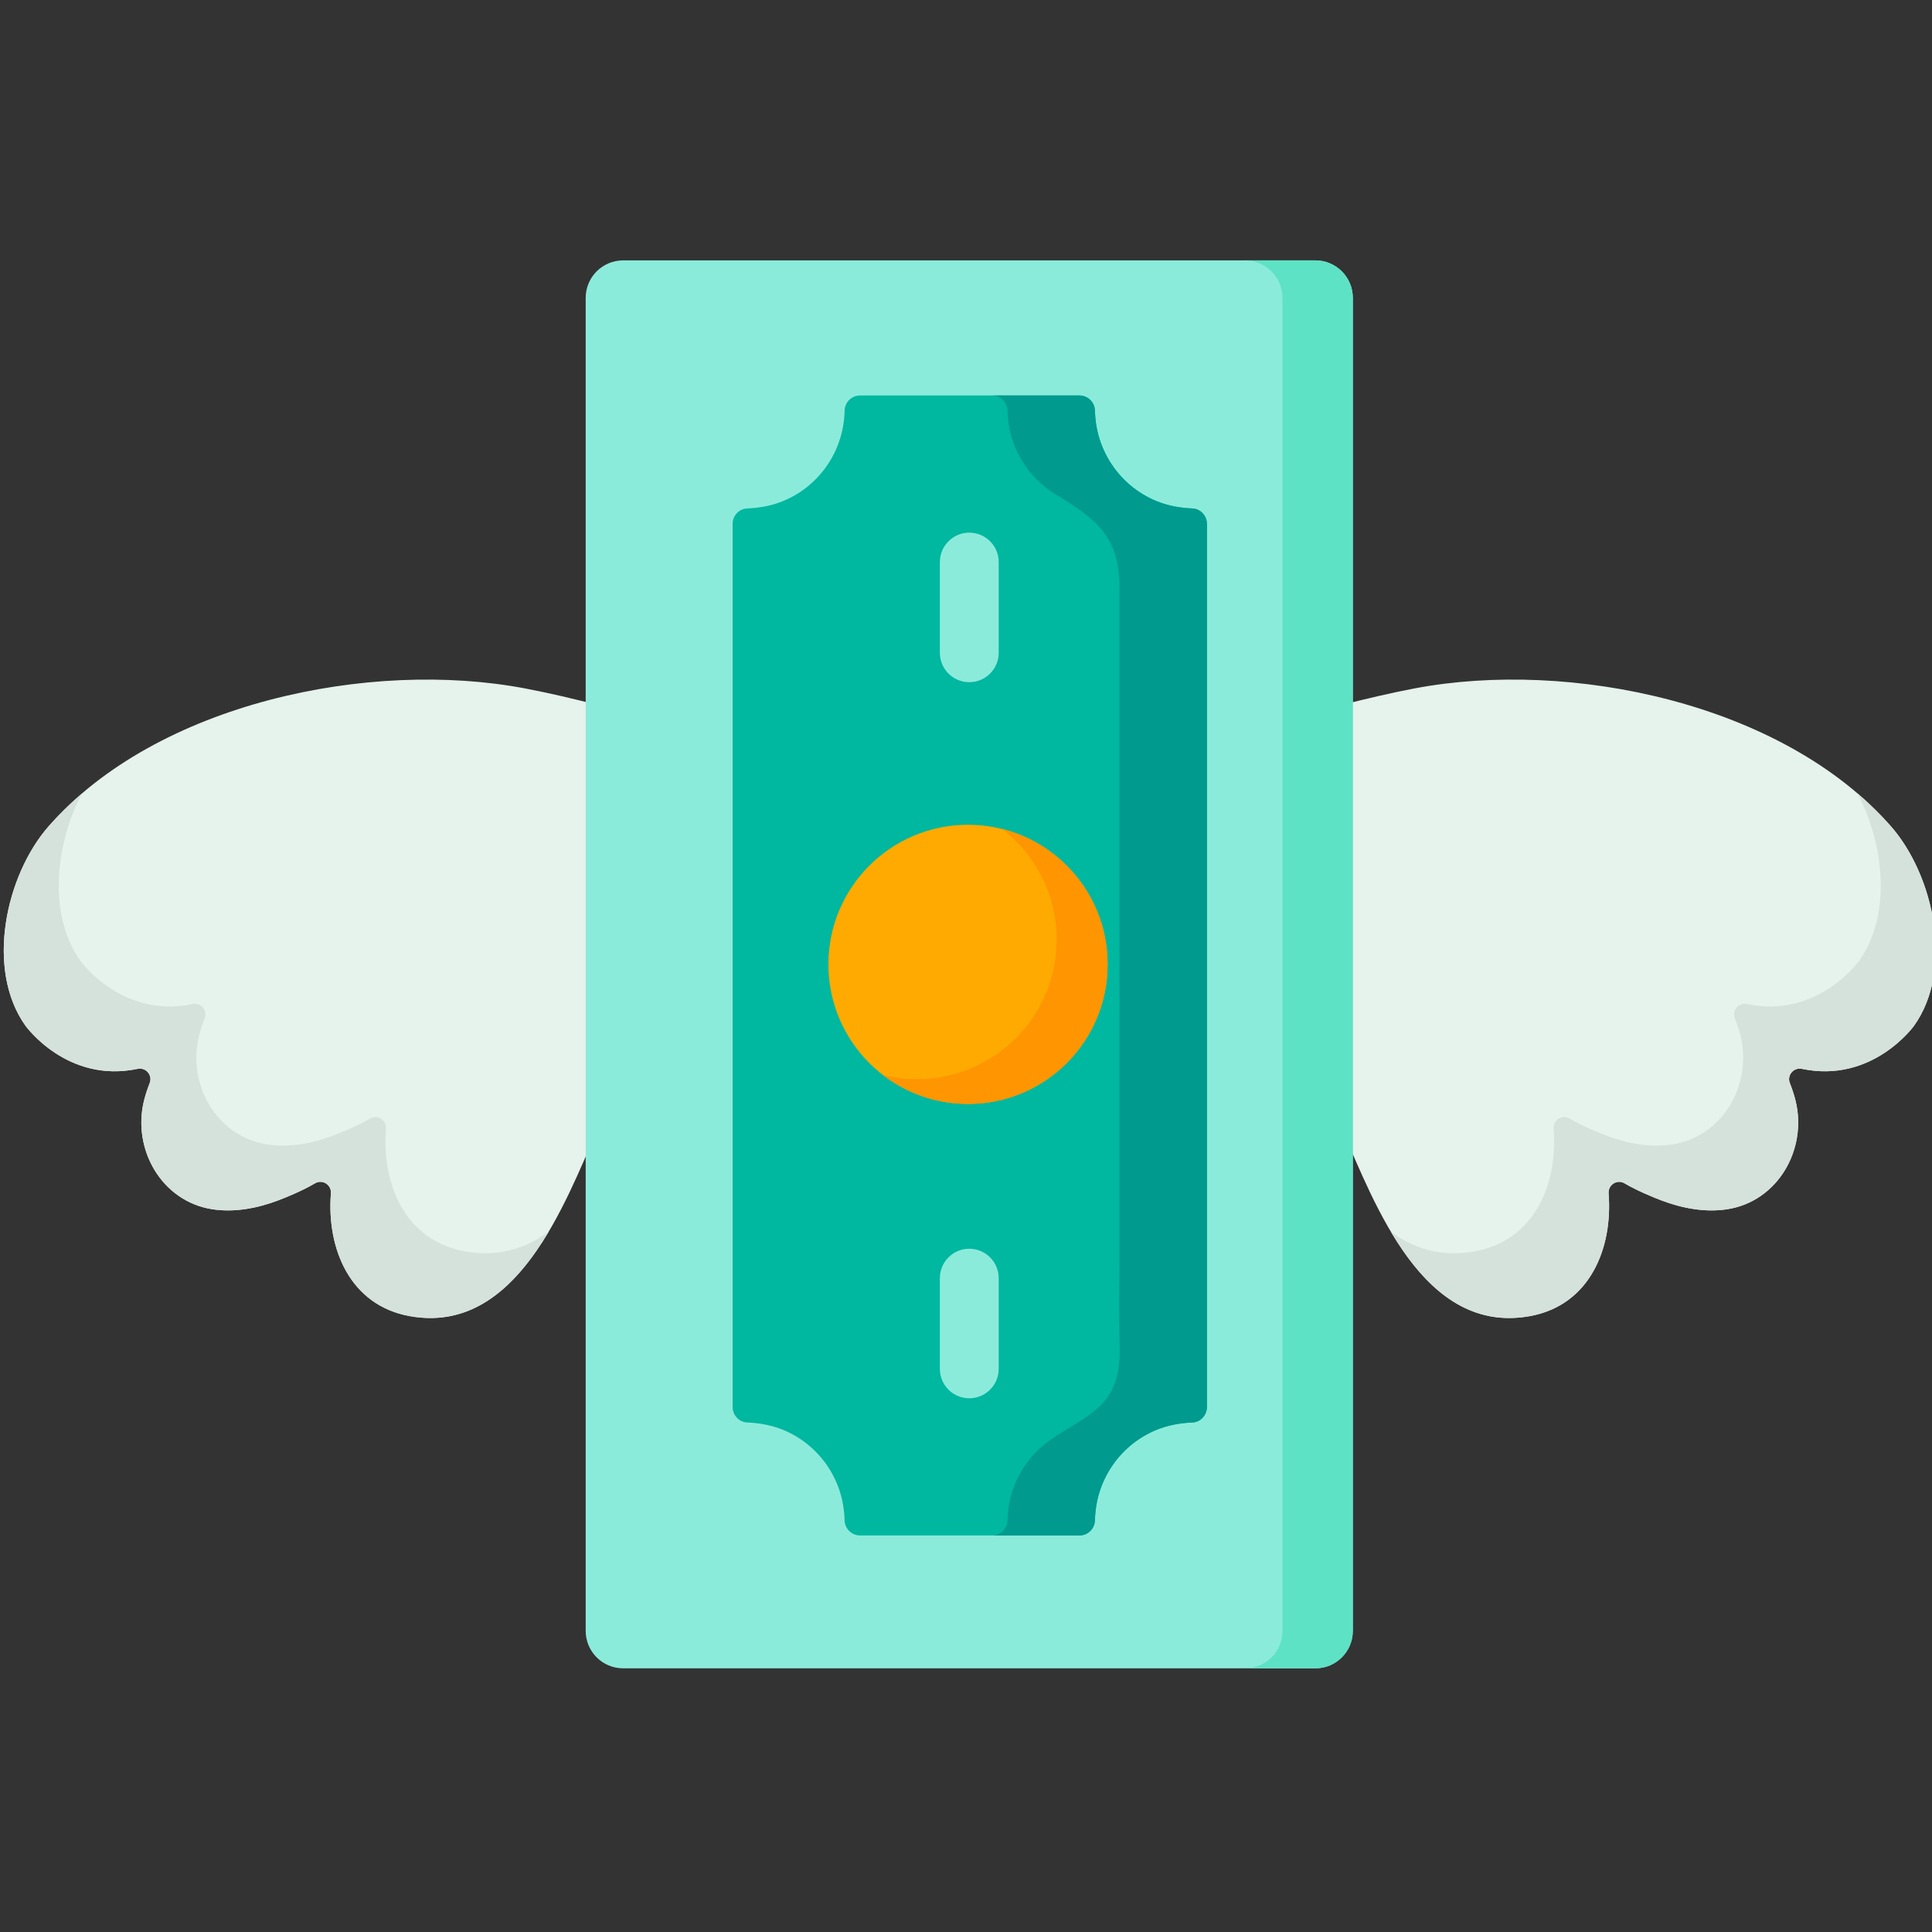 <svg width="40" height="40" viewBox="0 0 40 40" fill="none" xmlns="http://www.w3.org/2000/svg">
<rect x="0" y="0" width="40" height="40" fill="#333333" stroke="none"/>
<g clip-path="url(#clip0_100_10560)">
<path d="M29.281 14.254C32.493 13.641 36.907 14.552 39.149 17.107C40.038 18.12 40.464 20.066 39.628 21.238C39.627 21.239 38.772 22.436 37.307 22.13C37.136 22.093 36.992 22.262 37.057 22.424C37.114 22.565 37.154 22.703 37.176 22.792C37.421 23.797 36.809 24.872 35.763 25.036C35.303 25.108 34.822 25.015 34.391 24.851C34.237 24.792 33.908 24.66 33.633 24.499C33.479 24.409 33.291 24.531 33.305 24.709C33.394 25.843 32.917 27.024 31.675 27.249C29.469 27.648 28.467 24.939 27.786 23.381C27.786 23.381 27.786 14.594 27.786 14.594C28.282 14.468 28.78 14.349 29.281 14.254Z" fill="#E6F2EC"/>
<path d="M39.628 21.238C39.627 21.238 38.771 22.437 37.307 22.129C37.136 22.093 36.992 22.262 37.057 22.424C37.113 22.565 37.154 22.703 37.176 22.792C37.421 23.797 36.809 24.872 35.763 25.036C35.303 25.108 34.822 25.015 34.391 24.851C34.238 24.792 33.908 24.66 33.633 24.499C33.478 24.409 33.291 24.531 33.304 24.709C33.394 25.844 32.917 27.024 31.674 27.249C30.339 27.491 29.446 26.593 28.797 25.503C29.277 25.855 29.848 26.032 30.536 25.907C31.778 25.683 32.256 24.502 32.166 23.367C32.151 23.19 32.34 23.068 32.494 23.158C32.769 23.319 33.099 23.45 33.253 23.509C33.683 23.673 34.164 23.766 34.625 23.694C35.67 23.531 36.282 22.455 36.037 21.451C36.016 21.362 35.975 21.223 35.918 21.082C35.853 20.92 35.998 20.752 36.168 20.788C37.633 21.095 38.488 19.897 38.489 19.896C39.167 18.946 39.015 17.485 38.458 16.427C38.706 16.639 38.937 16.866 39.149 17.107C40.037 18.119 40.464 20.066 39.628 21.238Z" fill="#D5E2DB"/>
<path d="M10.875 14.254C7.663 13.641 3.249 14.552 1.007 17.107C0.118 18.12 -0.308 20.066 0.528 21.238C0.529 21.239 1.384 22.436 2.849 22.13C3.02 22.093 3.164 22.262 3.099 22.424C3.043 22.565 3.002 22.703 2.98 22.792C2.735 23.797 3.347 24.872 4.393 25.036C4.853 25.108 5.334 25.015 5.765 24.851C5.919 24.792 6.248 24.66 6.523 24.499C6.678 24.409 6.866 24.531 6.851 24.709C6.762 25.843 7.239 27.024 8.481 27.249C10.687 27.648 11.689 24.939 12.37 23.381C12.37 23.381 12.37 14.594 12.37 14.594C11.874 14.468 11.376 14.349 10.875 14.254Z" fill="#E6F2EC"/>
<path d="M0.528 21.238C0.529 21.238 1.385 22.437 2.849 22.129C3.02 22.093 3.163 22.262 3.099 22.424C3.043 22.565 3.002 22.703 2.98 22.792C2.735 23.797 3.347 24.872 4.393 25.036C4.853 25.108 5.334 25.015 5.765 24.851C5.918 24.793 6.248 24.66 6.523 24.499C6.678 24.409 6.865 24.531 6.851 24.709C6.762 25.844 7.239 27.024 8.482 27.249C9.817 27.491 10.71 26.593 11.359 25.503C10.879 25.855 10.308 26.032 9.62 25.907C8.378 25.683 7.9 24.502 7.99 23.367C8.004 23.19 7.816 23.068 7.662 23.158C7.387 23.319 7.057 23.45 6.903 23.509C6.473 23.673 5.992 23.766 5.531 23.694C4.485 23.531 3.874 22.456 4.119 21.451C4.14 21.362 4.181 21.223 4.238 21.083C4.303 20.92 4.158 20.752 3.988 20.788C2.523 21.095 1.668 19.897 1.667 19.896C0.988 18.946 1.141 17.485 1.698 16.427C1.451 16.639 1.219 16.866 1.007 17.107C0.119 18.12 -0.308 20.066 0.528 21.238Z" fill="#D5E2DB"/>
<path d="M28.009 6.167V33.765C28.009 34.194 27.661 34.541 27.233 34.541H12.902C12.473 34.541 12.126 34.194 12.126 33.765V6.167C12.126 5.738 12.473 5.391 12.902 5.391H27.233C27.661 5.391 28.009 5.738 28.009 6.167Z" fill="#8BEBDB"/>
<path d="M28.009 6.167V33.765C28.009 34.194 27.661 34.541 27.233 34.541H25.776C26.204 34.541 26.552 34.194 26.552 33.765V6.167C26.552 5.738 26.204 5.391 25.776 5.391H27.233C27.661 5.391 28.009 5.738 28.009 6.167Z" fill="#5EE2C5"/>
<path d="M17.807 8.188H22.349C22.522 8.188 22.664 8.325 22.669 8.499C22.671 8.552 22.674 8.607 22.68 8.661C22.764 9.58 23.457 10.342 24.368 10.494C24.476 10.512 24.582 10.523 24.686 10.527C24.855 10.533 24.988 10.677 24.988 10.847V29.131C24.988 29.3 24.855 29.445 24.686 29.451C24.582 29.455 24.476 29.466 24.368 29.484C23.458 29.635 22.764 30.397 22.68 31.315C22.674 31.37 22.671 31.425 22.669 31.479C22.664 31.652 22.522 31.79 22.349 31.79H17.807C17.634 31.79 17.492 31.652 17.486 31.479C17.485 31.425 17.482 31.37 17.476 31.315C17.392 30.397 16.698 29.635 15.788 29.484C15.68 29.466 15.574 29.455 15.471 29.451C15.3 29.445 15.168 29.3 15.168 29.131V10.847C15.168 10.677 15.3 10.533 15.471 10.527C15.574 10.523 15.68 10.512 15.788 10.494C16.699 10.342 17.392 9.58 17.477 8.661C17.482 8.607 17.485 8.552 17.487 8.499C17.492 8.325 17.634 8.188 17.807 8.188Z" fill="#00B7A0"/>
<path d="M24.988 10.847V29.131C24.988 29.301 24.855 29.445 24.685 29.451C24.582 29.455 24.476 29.466 24.368 29.484C23.458 29.635 22.764 30.396 22.679 31.315C22.674 31.37 22.671 31.425 22.669 31.48C22.664 31.652 22.523 31.79 22.349 31.79H20.539C20.712 31.79 20.854 31.652 20.859 31.48C20.861 31.425 20.865 31.371 20.87 31.315C20.916 30.789 21.176 30.289 21.576 29.945C21.93 29.64 22.423 29.445 22.773 29.111C23.191 28.711 23.194 28.2 23.179 27.668C23.162 27.079 23.178 26.476 23.178 25.881C23.178 23.769 23.178 21.657 23.178 19.545C23.178 17.752 23.178 15.958 23.178 14.164C23.178 13.505 23.178 12.846 23.178 12.187C23.178 11.126 22.738 10.77 21.854 10.234C21.3 9.898 20.927 9.306 20.87 8.661C20.865 8.607 20.86 8.552 20.859 8.499C20.854 8.325 20.712 8.188 20.539 8.188H22.349C22.522 8.188 22.664 8.325 22.669 8.499C22.671 8.552 22.674 8.607 22.679 8.661C22.764 9.58 23.457 10.343 24.367 10.494C24.476 10.512 24.582 10.523 24.685 10.527C24.855 10.533 24.988 10.677 24.988 10.847Z" fill="#009A8E"/>
<path d="M22.932 19.966C22.932 21.562 21.638 22.856 20.042 22.856C18.446 22.856 17.151 21.562 17.151 19.966C17.151 18.37 18.446 17.076 20.042 17.076C21.638 17.076 22.932 18.37 22.932 19.966Z" fill="#FFAA00"/>
<path d="M22.932 19.966C22.932 21.562 21.638 22.856 20.042 22.856C19.378 22.856 18.765 22.632 18.277 22.256C18.504 22.313 18.742 22.343 18.986 22.343C20.583 22.343 21.877 21.05 21.877 19.453C21.877 18.521 21.436 17.692 20.75 17.163C22.004 17.479 22.932 18.614 22.932 19.966Z" fill="#FF9500"/>
<path d="M19.459 26.463V28.341C19.459 28.677 19.731 28.95 20.067 28.95C20.404 28.95 20.677 28.677 20.677 28.341V26.463C20.677 26.127 20.404 25.854 20.067 25.854C19.731 25.854 19.459 26.127 19.459 26.463Z" fill="#8BEBDB"/>
<path d="M20.677 13.515V11.637C20.677 11.301 20.404 11.028 20.067 11.028C19.731 11.028 19.459 11.301 19.459 11.637V13.515C19.459 13.851 19.731 14.124 20.067 14.124C20.404 14.124 20.677 13.851 20.677 13.515Z" fill="#8BEBDB"/>
</g>
<defs>
<clipPath id="clip0_100_10560">
<rect width="40" height="40" fill="white"/>
</clipPath>
</defs>
</svg>
